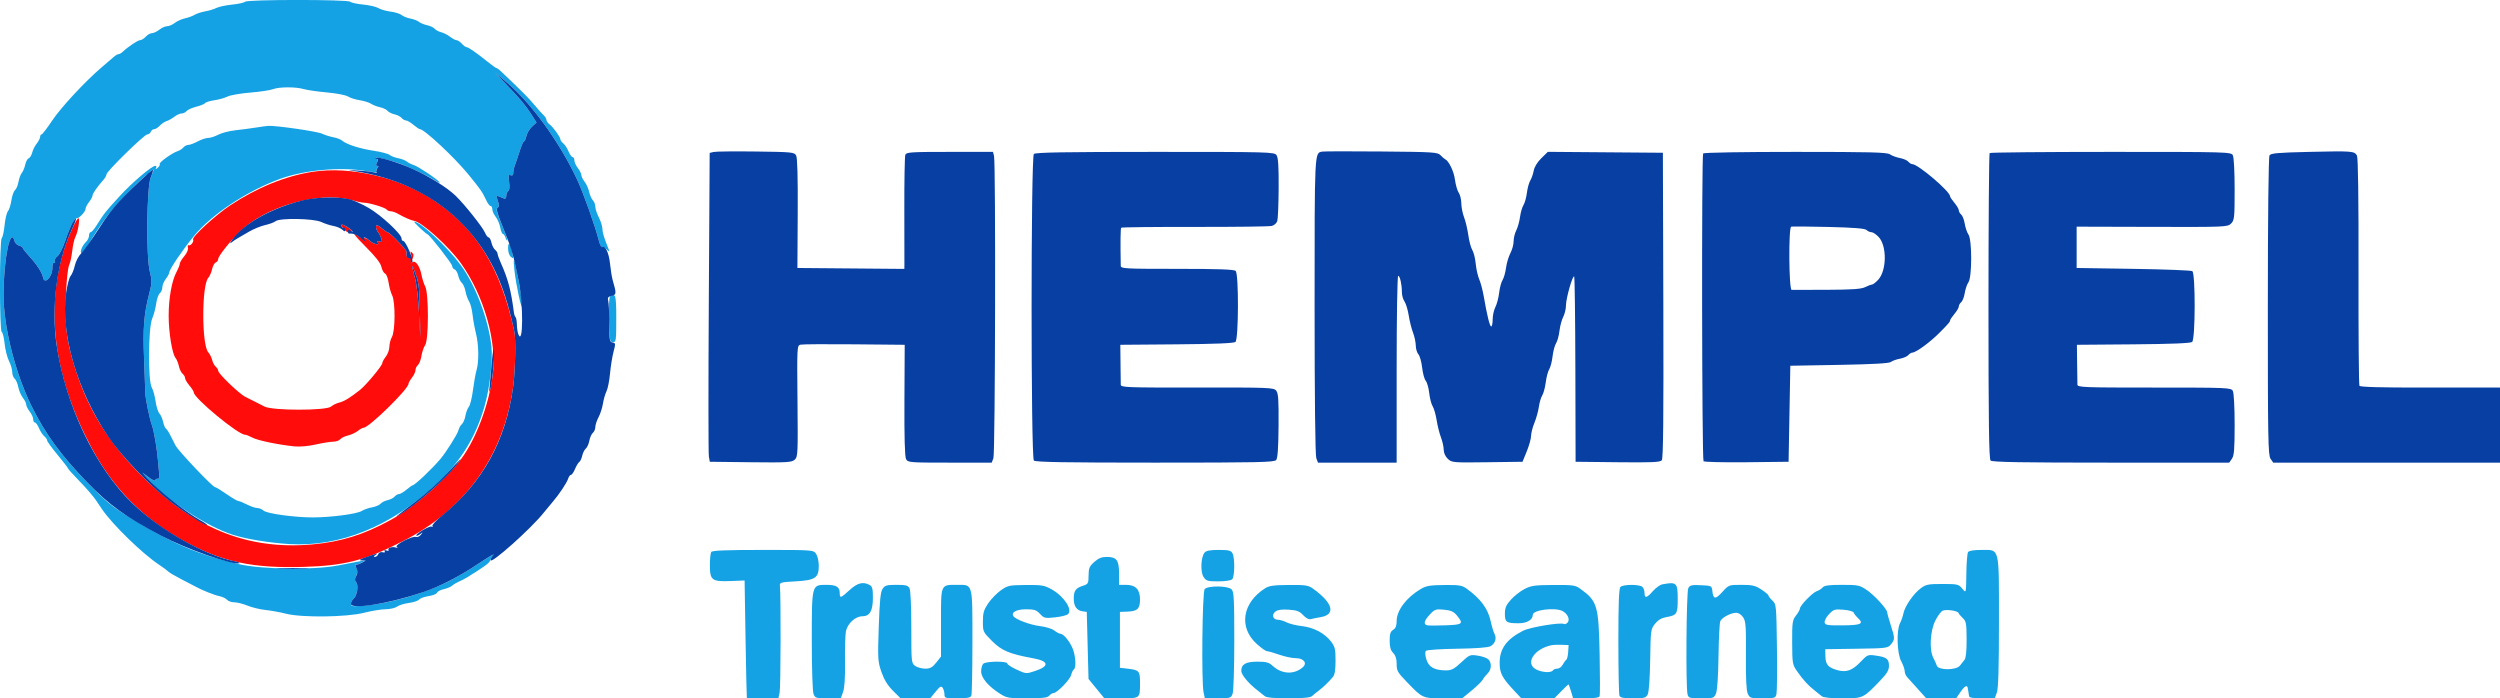 <svg xmlns="http://www.w3.org/2000/svg" width="1432" height="400" viewBox="0 0 1432 400" version="1.1"><path d="M 179 98.419 C 163.496 100.823, 146.964 107.569, 131.758 117.697 C 123.379 123.279, 109.761 135.804, 110.598 137.159 C 111.310 138.310, 109.068 141.160, 107.980 140.488 C 107.544 140.218, 107.403 140.824, 107.667 141.834 C 107.946 142.903, 107.070 144.951, 105.574 146.730 C 104.158 148.412, 103 150.337, 103 151.008 C 103 151.679, 102.129 153.864, 101.065 155.864 C 98.372 160.926, 96.593 170.957, 96.607 181 C 96.620 190.445, 98.625 202.693, 100.535 205 C 101.218 205.825, 102.081 207.931, 102.453 209.681 C 102.825 211.430, 103.775 213.398, 104.564 214.053 C 105.354 214.709, 106 215.830, 106 216.546 C 106 217.261, 107.125 219.184, 108.500 220.818 C 109.875 222.452, 111 224.230, 111 224.769 C 111 228.015, 136.381 248.985, 140.334 249.006 C 140.975 249.010, 142.850 249.743, 144.500 250.636 C 147.508 252.265, 159.045 254.682, 168.609 255.687 C 171.668 256.009, 176.563 255.577, 180.807 254.612 C 184.705 253.725, 189.213 253, 190.825 253 C 192.437 253, 194.291 252.354, 194.947 251.564 C 195.602 250.775, 197.570 249.816, 199.319 249.434 C 201.069 249.052, 203.573 247.898, 204.885 246.870 C 206.197 245.841, 207.725 245, 208.282 245 C 211.343 245, 234 222.819, 234 219.823 C 234 219.269, 234.900 217.671, 236 216.273 C 237.100 214.874, 238 212.946, 238 211.988 C 238 211.029, 238.619 209.731, 239.375 209.104 C 240.132 208.476, 241.046 206.114, 241.407 203.854 C 241.769 201.595, 242.725 198.803, 243.532 197.651 C 245.593 194.709, 245.635 168.129, 243.586 164.166 C 242.808 162.662, 241.843 159.646, 241.441 157.465 C 240.483 152.269, 237.766 148.644, 236.071 150.303 C 235.127 151.226, 235.133 150.864, 236.096 148.723 C 237.103 146.486, 237.096 145.708, 236.060 144.723 C 235.028 143.740, 234.898 143.909, 235.402 145.583 C 235.844 147.053, 235.583 147.667, 234.514 147.667 C 233.048 147.667, 232.609 146.758, 232.906 144.336 C 233.044 143.202, 223.165 133, 221.928 133 C 221.586 133, 220.268 132.100, 219 131 C 217.732 129.900, 216.353 129, 215.935 129 C 214.902 129, 215.344 131.495, 216.671 133.149 C 217.268 133.892, 218.065 135.510, 218.443 136.744 C 219.009 138.590, 218.824 138.870, 217.401 138.324 C 216.182 137.856, 215.898 138.025, 216.436 138.897 C 217.578 140.745, 213.906 139.867, 211.535 137.725 C 210.454 136.749, 209.086 136.137, 208.493 136.364 C 207.901 136.592, 206.562 136.153, 205.517 135.389 C 200.962 132.058, 202.688 134.567, 209.942 141.821 C 215.212 147.091, 217.995 150.700, 218.475 152.888 C 218.868 154.674, 219.800 156.370, 220.546 156.656 C 221.293 156.943, 222.209 159.275, 222.582 161.839 C 222.955 164.402, 223.876 167.715, 224.630 169.200 C 226.515 172.917, 226.424 189.634, 224.500 193 C 223.714 194.375, 223.055 196.902, 223.035 198.615 C 223.016 200.328, 222.100 202.874, 221 204.273 C 219.900 205.671, 219 207.327, 219 207.952 C 219 209.409, 209.770 220.521, 206.215 223.344 C 200.599 227.804, 197.114 229.932, 194.350 230.590 C 192.783 230.963, 190.665 231.996, 189.644 232.884 C 186.893 235.278, 155.894 235.261, 151.500 232.863 C 149.850 231.962, 147.375 230.703, 146 230.064 C 144.625 229.425, 142.150 228.196, 140.500 227.333 C 136.847 225.423, 125 214.010, 125 212.401 C 125 211.765, 124.369 210.721, 123.598 210.081 C 122.827 209.442, 121.892 207.699, 121.520 206.209 C 121.148 204.719, 120.141 202.720, 119.281 201.766 C 115.498 197.567, 115.479 163.509, 119.258 159.223 C 120.094 158.275, 121.095 156.007, 121.483 154.182 C 121.871 152.358, 122.821 150.622, 123.594 150.325 C 124.367 150.029, 125 149.130, 125 148.329 C 125 146.763, 131.259 138.811, 137.062 133.002 C 151.689 118.363, 182.864 109.376, 201.032 114.560 C 204.039 115.418, 207.398 116.113, 208.496 116.104 C 211.369 116.080, 220.858 118.962, 221.541 120.066 C 221.858 120.580, 222.879 121.007, 223.809 121.015 C 224.739 121.023, 226.625 121.679, 228 122.472 C 231.601 124.549, 235.213 126.120, 237.407 126.562 C 241.971 127.481, 257.253 141.360, 263.838 150.567 C 277.284 169.365, 284.755 195.610, 282.208 215.098 C 280.004 231.954, 272.644 251.457, 264.203 262.808 C 255.158 274.970, 237.440 290.315, 223.724 297.865 C 208.452 306.272, 195.387 310.352, 179 311.832 C 140.930 315.270, 109.554 302.152, 78.459 269.796 C 61.587 252.241, 50.536 234.154, 43.574 212.700 C 39.233 199.326, 37.634 190.496, 37.560 179.500 C 37.480 167.482, 38.554 153.719, 39.754 151.388 C 40.289 150.350, 41.022 146.865, 41.384 143.645 C 41.746 140.425, 42.566 136.825, 43.205 135.645 C 44.668 132.947, 45.944 125, 44.914 125 C 43.971 125, 39.814 133.724, 37.529 140.500 C 25.592 175.893, 30.617 215.523, 52.174 256 C 65.022 280.125, 82.061 297.239, 106.384 310.449 C 127.452 321.892, 145.003 325.605, 173.864 324.727 C 197.338 324.012, 208.876 321.058, 230.139 310.317 C 266.517 291.940, 288.586 261.171, 293.970 221.324 C 295.139 212.673, 295.531 194.203, 294.634 190 C 286.815 153.355, 272.642 130.456, 247.720 114.202 C 228.142 101.434, 200.505 95.086, 179 98.419 M 195.947 129.901 C 197.272 132.378, 200.658 134.363, 201.428 133.116 C 202.031 132.140, 200.743 130.911, 197.174 129.057 C 195.005 127.930, 194.923 127.987, 195.947 129.901 M 236.112 152.500 C 236.063 153.050, 236.751 155.975, 237.640 159 C 238.550 162.097, 239.581 170.836, 239.999 179 L 240.742 193.500 240.543 178.500 C 240.380 166.289, 239.958 162.384, 238.271 157.500 C 237.132 154.200, 236.160 151.950, 236.112 152.500" stroke="none" fill="#ff0c0b" fill-rule="evenodd"/><path d="M 140.406 0.994 C 139.860 1.540, 136.507 2.278, 132.956 2.634 C 129.405 2.989, 125.359 3.853, 123.965 4.554 C 122.571 5.255, 119.646 6.143, 117.465 6.527 C 115.284 6.910, 112.593 7.790, 111.485 8.481 C 110.377 9.172, 107.902 10.080, 105.985 10.499 C 104.068 10.918, 101.427 12.102, 100.115 13.130 C 98.803 14.159, 96.849 15, 95.773 15 C 94.696 15, 92.671 15.900, 91.273 17 C 89.874 18.100, 87.961 19, 87.020 19 C 86.080 19, 84.495 19.900, 83.500 21 C 82.505 22.100, 81.055 23, 80.278 23 C 78.978 23, 73.310 26.788, 70.179 29.750 C 69.452 30.438, 68.439 31, 67.929 31 C 67.418 31, 66.213 31.689, 65.250 32.531 C 64.288 33.373, 61.265 35.961, 58.534 38.281 C 48.905 46.462, 34.845 61.590, 29.752 69.250 C 26.918 73.513, 24.239 77, 23.800 77 C 23.360 77, 23 77.614, 23 78.365 C 23 79.116, 22.128 80.839, 21.062 82.194 C 19.996 83.549, 18.813 85.896, 18.433 87.410 C 18.053 88.923, 17.153 90.388, 16.432 90.664 C 15.712 90.941, 14.820 92.592, 14.450 94.334 C 14.080 96.075, 13.209 98.175, 12.515 99 C 11.821 99.825, 10.959 102.142, 10.600 104.150 C 10.241 106.157, 9.333 108.309, 8.582 108.932 C 7.832 109.555, 6.904 112.187, 6.520 114.782 C 6.136 117.377, 5.247 120.175, 4.545 121 C 3.842 121.825, 2.980 125.405, 2.628 128.956 C 2.276 132.507, 1.540 135.860, 0.994 136.406 C -0.350 137.750, -0.354 189.714, 0.990 190.167 C 1.535 190.350, 2.278 193.351, 2.642 196.836 C 3.005 200.320, 4.135 204.803, 5.151 206.797 C 6.168 208.791, 7 211.623, 7 213.089 C 7 214.555, 7.628 216.276, 8.395 216.913 C 9.163 217.550, 10.100 219.719, 10.478 221.732 C 10.855 223.746, 12.027 226.491, 13.082 227.832 C 14.137 229.173, 15 230.926, 15 231.727 C 15 232.529, 15.900 234.329, 17 235.727 C 18.100 237.126, 19 239.109, 19 240.135 C 19 241.161, 19.444 242, 19.987 242 C 20.529 242, 21.584 243.462, 22.332 245.250 C 23.079 247.037, 24.435 249.118, 25.345 249.872 C 26.255 250.627, 27 251.713, 27 252.285 C 27 252.857, 29.700 256.589, 33 260.579 C 36.300 264.568, 39 268.077, 39 268.375 C 39 268.674, 41.981 271.974, 45.624 275.709 C 49.267 279.444, 53.429 284.255, 54.874 286.400 C 56.318 288.544, 57.950 290.959, 58.500 291.766 C 64.472 300.523, 81.460 317.046, 91.073 323.448 C 93.508 325.069, 95.950 326.874, 96.500 327.460 C 97.050 328.045, 100.425 330.016, 104 331.841 C 107.575 333.665, 111.175 335.540, 112 336.008 C 115.451 337.965, 122.720 340.871, 125.681 341.477 C 127.430 341.835, 129.398 342.775, 130.053 343.564 C 130.709 344.354, 132.569 345, 134.187 345 C 135.805 345, 139.238 345.863, 141.815 346.917 C 144.392 347.972, 149.075 349.099, 152.222 349.423 C 155.369 349.746, 160.526 350.683, 163.682 351.505 C 172.667 353.846, 198.513 353.554, 208.500 351 C 212.801 349.900, 218.385 348.986, 220.910 348.968 C 223.434 348.951, 226.367 348.281, 227.426 347.479 C 228.485 346.678, 231.515 345.735, 234.159 345.385 C 236.802 345.034, 239.460 344.151, 240.064 343.422 C 240.669 342.694, 243.121 341.804, 245.514 341.446 C 247.907 341.087, 250.090 340.207, 250.365 339.491 C 250.640 338.775, 252.358 337.871, 254.182 337.483 C 256.007 337.095, 258.176 336.184, 259.002 335.458 C 259.828 334.733, 261.628 333.659, 263.002 333.072 C 264.376 332.485, 266.400 331.447, 267.500 330.764 C 277.393 324.628, 280.220 322.572, 280.722 321.150 C 281.042 320.243, 281.972 318.722, 282.788 317.771 C 283.604 316.820, 279.868 318.987, 274.485 322.586 C 269.102 326.185, 261.263 330.857, 257.064 332.968 C 243.510 339.783, 223.477 345.611, 209.354 346.850 C 201.927 347.501, 201 347.397, 201 345.914 C 201 344.996, 201.663 343.695, 202.474 343.022 C 204.487 341.351, 205.516 335.327, 204.084 333.601 C 203.231 332.573, 203.228 331.594, 204.073 329.738 C 204.928 327.863, 204.911 326.702, 204.003 325.006 C 203.342 323.770, 203.189 322.998, 203.663 323.292 C 204.137 323.585, 205.644 323.167, 207.013 322.364 L 209.500 320.904 206.500 321.434 C 204.850 321.726, 199 322.842, 193.500 323.915 C 179.805 326.586, 149.863 326.172, 136.787 323.130 C 113.391 317.688, 98.396 311.248, 73.691 296.033 C 64.177 290.173, 60.283 286.934, 49.907 276.248 C 34.864 260.756, 25.865 248.414, 18.008 232.500 C 8.637 213.521, 1.966 186.855, 2.027 168.620 C 2.095 148.323, 6.010 129.284, 8.309 138.074 C 8.607 139.215, 9.785 140.393, 10.926 140.691 C 12.067 140.989, 13 141.574, 13 141.990 C 13 142.407, 14.828 144.717, 17.061 147.124 C 21.085 151.459, 24.178 156.253, 24.620 158.842 C 25.387 163.321, 30 158.726, 30 153.483 C 30 151.365, 30.407 150.134, 30.989 150.493 C 31.540 150.834, 31.731 150.464, 31.421 149.656 C 31.113 148.852, 31.759 147.582, 32.874 146.801 C 34.008 146.007, 36.028 141.979, 37.516 137.548 C 40.235 129.448, 42.574 125, 44.115 125 C 45.497 125, 49 121.153, 49 119.635 C 49 118.884, 49.900 117.126, 51 115.727 C 52.100 114.329, 53 112.645, 53 111.987 C 53 110.885, 55.667 107.074, 59.463 102.750 C 60.309 101.787, 61 100.485, 61 99.857 C 61 98.199, 82.665 77, 84.359 77 C 85.144 77, 86.045 76.325, 86.362 75.500 C 86.678 74.675, 87.557 74, 88.314 74 C 89.071 74, 90.494 73.111, 91.477 72.026 C 92.460 70.940, 94.217 69.753, 95.382 69.388 C 96.547 69.023, 98.573 67.887, 99.885 66.862 C 101.197 65.838, 103.054 65, 104.012 65 C 104.971 65, 106.274 64.375, 106.908 63.611 C 107.542 62.847, 110.045 61.722, 112.471 61.112 C 114.897 60.501, 117.143 59.577, 117.464 59.058 C 117.784 58.540, 120.174 57.806, 122.773 57.428 C 125.373 57.050, 128.770 56.095, 130.322 55.307 C 131.875 54.519, 137.725 53.496, 143.322 53.035 C 148.920 52.573, 154.767 51.702, 156.315 51.098 C 159.867 49.713, 169.426 49.678, 174.007 51.034 C 175.928 51.603, 181.908 52.464, 187.295 52.949 C 192.683 53.433, 198.083 54.472, 199.295 55.258 C 200.508 56.044, 203.525 57.005, 206 57.394 C 208.475 57.783, 211.407 58.694, 212.515 59.419 C 213.623 60.144, 215.954 61.051, 217.696 61.433 C 219.437 61.816, 221.374 62.746, 222 63.500 C 222.626 64.254, 224.426 65.154, 226 65.500 C 227.574 65.846, 229.398 66.775, 230.053 67.564 C 230.709 68.354, 231.830 69, 232.546 69 C 233.261 69, 235.184 70.125, 236.818 71.500 C 238.452 72.875, 240.127 74, 240.541 74 C 243.039 74, 260.277 90.114, 268.363 100.009 C 275.237 108.420, 276.397 110.101, 278.534 114.750 C 279.355 116.538, 280.471 118, 281.013 118 C 281.556 118, 282 118.839, 282 119.865 C 282 120.891, 282.863 122.827, 283.918 124.168 C 284.973 125.509, 286.148 128.270, 286.529 130.303 C 286.910 132.336, 287.592 134, 288.044 134 C 288.496 134, 289.162 134.934, 289.524 136.075 C 289.886 137.217, 290.375 137.958, 290.611 137.722 C 290.847 137.487, 289.391 133.357, 287.377 128.544 C 284.561 121.819, 284.010 119.612, 284.992 119.005 C 285.986 118.391, 286.021 117.500, 285.152 115.007 C 284.281 112.507, 284.306 111.910, 285.267 112.304 C 289.952 114.221, 290 114.219, 290 112.166 C 290 111.040, 290.503 109.807, 291.118 109.427 C 291.829 108.987, 292.013 107.111, 291.623 104.263 C 291.113 100.549, 291.263 99.887, 292.505 100.363 C 293.512 100.750, 294 100.310, 294 99.016 C 294 97.959, 294.402 96.060, 294.894 94.797 C 295.385 93.534, 296.604 89.913, 297.601 86.750 C 298.598 83.588, 299.735 81, 300.128 81 C 300.520 81, 301.142 79.631, 301.509 77.958 C 301.877 76.285, 303.332 73.846, 304.743 72.537 L 307.310 70.158 304.076 65.118 C 300.771 59.968, 297.949 56.645, 288.734 47.052 L 283.500 41.604 288.654 45.815 C 303.429 57.886, 319.869 80.188, 330.379 102.417 C 334.037 110.153, 340.826 129.173, 343.028 137.851 C 343.635 140.244, 344.403 141.930, 344.735 141.599 C 345.066 141.267, 346.238 141.784, 347.338 142.748 C 349.263 144.433, 349.308 144.424, 348.535 142.500 C 345.931 136.029, 345.083 133.226, 345.044 130.961 C 345.020 129.565, 344.100 126.658, 343 124.500 C 341.900 122.342, 341 119.579, 341 118.360 C 341 117.141, 340.380 115.523, 339.622 114.765 C 338.864 114.007, 337.905 111.837, 337.492 109.943 C 337.078 108.050, 335.898 105.427, 334.870 104.115 C 333.841 102.803, 333 101.074, 333 100.273 C 333 99.471, 332.100 97.671, 331 96.273 C 329.900 94.874, 329 92.891, 329 91.865 C 329 90.839, 328.556 90, 328.013 90 C 327.471 90, 326.416 88.538, 325.668 86.750 C 324.921 84.963, 323.565 82.882, 322.655 82.128 C 321.745 81.373, 321 80.342, 321 79.837 C 321 78.526, 316.821 72.749, 314.750 71.198 C 313.788 70.477, 313 69.337, 313 68.666 C 313 67.994, 312.212 66.725, 311.250 65.845 C 310.288 64.965, 307.925 62.318, 306 59.962 C 303.032 56.331, 298.878 52.165, 286.845 40.750 C 285.830 39.788, 284.725 39, 284.389 39 C 284.053 39, 281.690 37.313, 279.139 35.250 C 272.862 30.176, 268.264 27, 267.195 27 C 266.708 27, 265.495 26.100, 264.500 25 C 263.505 23.900, 262.145 23, 261.480 23 C 260.814 23, 259.161 22.128, 257.806 21.062 C 256.451 19.996, 254.159 18.827, 252.712 18.464 C 251.266 18.101, 249.582 17.202, 248.972 16.466 C 248.361 15.730, 246.430 14.825, 244.681 14.453 C 242.931 14.081, 240.825 13.214, 240 12.526 C 239.175 11.838, 236.955 10.982, 235.066 10.625 C 233.177 10.268, 230.927 9.367, 230.066 8.623 C 229.205 7.878, 226.359 6.992, 223.742 6.653 C 221.126 6.314, 217.976 5.407, 216.742 4.637 C 215.509 3.868, 211.595 2.957, 208.044 2.613 C 204.493 2.269, 201.140 1.540, 200.594 0.994 C 199.249 -0.351, 141.751 -0.351, 140.406 0.994 M 146.500 73.076 C 143.750 73.521, 138.575 74.204, 135 74.595 C 131.425 74.985, 126.932 76.136, 125.015 77.152 C 123.098 78.168, 120.509 79, 119.261 79 C 118.014 79, 115.314 79.900, 113.261 81 C 111.209 82.100, 108.791 83, 107.887 83 C 106.984 83, 105.699 83.658, 105.032 84.461 C 104.365 85.265, 102.918 86.209, 101.816 86.558 C 98.611 87.576, 90.930 93.078, 91.478 93.965 C 91.753 94.410, 91.222 95.387, 90.297 96.137 C 89.141 97.074, 88.851 97.110, 89.367 96.250 C 89.797 95.535, 89.618 95, 88.951 95 C 86.945 95, 75.802 104.453, 68.744 112.141 C 60.216 121.432, 60.086 121.597, 54.878 129.750 C 53.737 131.537, 52.397 133, 51.901 133 C 51.406 133, 51 133.882, 51 134.961 C 51 136.040, 50.156 137.727, 49.124 138.711 C 46.940 140.794, 45.410 145, 46.838 145 C 47.372 145, 49.052 142.863, 50.569 140.250 C 57.555 128.225, 64.017 119.716, 73.354 110.250 C 78.915 104.612, 83.865 100, 84.355 100 C 84.844 100, 84.627 100.787, 83.872 101.750 C 82.630 103.334, 82.665 103.370, 84.239 102.137 C 85.195 101.387, 85.763 100.425, 85.500 100 C 85.237 99.575, 85.692 98.671, 86.511 97.991 C 88.400 96.423, 88.379 96.872, 86.339 101.628 C 84.018 107.036, 83.615 146.758, 85.791 155.500 C 87.107 160.782, 87.081 161.993, 85.530 167.926 C 82.434 179.776, 81.781 187.897, 82.510 205.500 C 82.897 214.850, 83.218 223.625, 83.224 225 C 83.236 228.107, 85.643 239.931, 86.978 243.442 C 88.184 246.614, 90.012 257.513, 90.593 265 C 90.828 268.025, 91.128 271.400, 91.260 272.500 C 91.399 273.658, 90.974 274.395, 90.250 274.250 C 89.563 274.112, 89 274.503, 89 275.119 C 89 275.734, 87.313 274.981, 85.250 273.446 L 81.500 270.654 84 273.487 C 95.508 286.530, 117.733 301.292, 133.500 306.366 C 140.795 308.714, 154.069 310.897, 165.500 311.628 C 194.607 313.491, 224.288 301.406, 250.135 277.168 C 263.965 264.199, 272.447 250.476, 277.489 232.910 C 280.533 222.309, 282.366 206.625, 281.505 198.560 C 279.859 183.148, 272.387 163.290, 263.933 151.866 C 256.053 141.217, 240.822 126.997, 237.300 127.001 C 236.574 127.001, 243.453 133.537, 244.891 134.214 C 246.440 134.942, 259 151.094, 259 152.358 C 259 153.143, 259.633 154.029, 260.406 154.325 C 261.179 154.622, 262.108 156.214, 262.470 157.863 C 262.832 159.512, 263.763 161.388, 264.538 162.031 C 265.313 162.675, 266.252 164.843, 266.624 166.850 C 266.997 168.858, 267.923 171.456, 268.683 172.624 C 269.443 173.791, 270.331 177.166, 270.657 180.124 C 270.982 183.081, 271.868 187.957, 272.625 190.960 C 274.253 197.425, 274.412 207.120, 272.968 212.007 C 272.401 213.928, 271.474 219.095, 270.907 223.489 C 270.341 227.883, 269.287 232.158, 268.566 232.989 C 267.844 233.820, 266.959 236.142, 266.600 238.150 C 266.241 240.157, 265.328 242.313, 264.572 242.941 C 263.815 243.568, 262.919 245.186, 262.580 246.535 C 262.029 248.733, 255.546 259.002, 252.208 262.966 C 247.448 268.617, 237.519 278, 236.298 278 C 236.018 278, 234.452 279.125, 232.818 280.500 C 231.184 281.875, 229.261 283, 228.546 283 C 227.830 283, 226.709 283.646, 226.053 284.436 C 225.398 285.225, 223.574 286.154, 222 286.500 C 220.426 286.846, 218.612 287.763, 217.969 288.538 C 217.325 289.313, 215.157 290.234, 213.150 290.586 C 211.142 290.937, 208.444 291.888, 207.152 292.699 C 204.477 294.380, 189.884 296.319, 179.500 296.373 C 169.101 296.427, 152.900 294.220, 150.987 292.488 C 150.083 291.670, 148.461 291, 147.383 291 C 146.305 291, 143.658 290.100, 141.500 289 C 139.342 287.900, 137.110 286.999, 136.539 286.999 C 135.967 286.998, 132.908 285.198, 129.739 282.999 C 126.571 280.799, 123.591 279, 123.116 279 C 121.815 279, 102.420 258.588, 100.631 255.335 C 99.774 253.776, 98.388 251.068, 97.551 249.318 C 96.715 247.568, 95.608 245.876, 95.092 245.557 C 94.576 245.238, 93.844 243.520, 93.466 241.739 C 93.087 239.957, 92.119 237.753, 91.315 236.839 C 90.510 235.926, 89.519 232.776, 89.113 229.839 C 88.707 226.903, 87.727 223.375, 86.937 222 C 84.710 218.126, 84.901 187.850, 87.186 182.470 C 88.114 180.286, 89.148 176.399, 89.485 173.832 C 89.822 171.264, 90.751 168.622, 91.549 167.959 C 92.347 167.297, 93 165.746, 93 164.512 C 93 163.279, 93.900 161.126, 95 159.727 C 96.100 158.329, 97 156.631, 97 155.955 C 97 154.283, 104.714 142.935, 111.241 135.004 C 121.286 122.800, 141.220 109.567, 160.090 102.579 C 174.028 97.416, 194.813 95.466, 209.438 97.948 C 212.705 98.503, 215.592 98.741, 215.855 98.478 C 216.118 98.215, 215.978 98, 215.544 98 C 215.110 98, 215.315 97.325, 216 96.500 C 216.901 95.414, 216.925 95, 216.087 95 C 215.256 95, 215.219 94.459, 215.957 93.081 C 216.703 91.687, 216.644 91.006, 215.742 90.592 C 213.159 89.410, 221.741 91.290, 227.235 93.110 C 233.520 95.193, 244.804 100.496, 249.461 103.555 C 251.090 104.625, 252.124 105.015, 251.758 104.421 C 250.742 102.772, 239.558 95.308, 236.874 94.489 C 235.568 94.090, 233.825 93.203, 233 92.519 C 232.175 91.835, 229.968 90.985, 228.095 90.631 C 226.223 90.278, 224.021 89.428, 223.202 88.744 C 222.383 88.060, 218.290 86.988, 214.107 86.361 C 206.132 85.168, 198.538 82.734, 196 80.560 C 195.175 79.853, 192.925 78.986, 191 78.634 C 189.075 78.281, 186.150 77.358, 184.500 76.583 C 181.637 75.237, 157.693 71.783, 153.500 72.111 C 152.400 72.197, 149.250 72.631, 146.500 73.076 M 291.030 142.128 C 291.012 144.292, 291.658 146.301, 292.630 147.108 C 294.102 148.329, 294.188 148.123, 293.515 144.980 C 292.316 139.377, 291.066 137.941, 291.030 142.128 M 294.619 154.551 C 295.683 163.807, 298.689 177.725, 299.144 175.500 C 299.553 173.498, 295.364 150.031, 294.431 149.098 C 294.159 148.825, 294.243 151.279, 294.619 154.551 M 349.500 169.765 C 348.893 170.211, 348.630 175.509, 348.832 183.250 C 349.138 195.037, 349.308 196, 351.082 196 C 352.878 196, 353 195.142, 353 182.500 C 353 169.021, 352.582 167.501, 349.500 169.765 M 407.372 316.208 C 406.961 316.872, 406.625 320.304, 406.625 323.834 C 406.625 332.382, 407.777 333.253, 418.500 332.822 L 426.500 332.500 427.047 366 C 427.348 384.425, 427.686 399.613, 427.797 399.750 C 427.909 399.887, 432.014 400, 436.921 400 L 445.841 400 446.572 396.750 C 447.209 393.920, 447.344 340.887, 446.729 335.500 C 446.518 333.660, 447.233 333.460, 455.650 333 C 466.956 332.382, 469 331.015, 469 324.068 C 469 321.502, 468.307 318.456, 467.443 317.223 C 465.896 315.013, 465.717 315, 437.002 315 C 415.511 315, 407.927 315.309, 407.372 316.208 M 689.972 316.533 C 687.852 319.089, 687.501 327.590, 689.397 330.484 C 690.890 332.762, 691.686 333, 697.823 333 C 701.761 333, 705.103 332.497, 705.800 331.800 C 707.271 330.329, 707.390 319.597, 705.965 316.934 C 705.096 315.311, 703.829 315, 698.087 315 C 693.159 315, 690.889 315.429, 689.972 316.533 M 1127.309 316.250 C 1126.864 316.938, 1126.431 322, 1126.347 327.500 C 1126.150 340.374, 1126.272 339.907, 1123.854 337 C 1121.914 334.667, 1121.163 334.500, 1112.637 334.500 C 1104.449 334.500, 1103.153 334.760, 1100.157 337 C 1096.017 340.096, 1091.105 347.225, 1090.284 351.330 C 1089.945 353.025, 1089.070 355.557, 1088.340 356.956 C 1086.200 361.057, 1086.600 374.260, 1089 378.739 C 1090.100 380.791, 1091 383.339, 1091 384.401 C 1091 385.463, 1091.659 387.045, 1092.464 387.916 C 1093.269 388.787, 1096.049 391.863, 1098.641 394.750 L 1103.355 400 1111.928 399.993 L 1120.500 399.986 1122.879 396.493 C 1125.334 392.887, 1126.887 392.073, 1127.152 394.250 C 1127.236 394.938, 1127.409 395.950, 1127.537 396.500 C 1127.665 397.050, 1127.821 398.063, 1127.885 398.750 C 1127.965 399.625, 1130.188 400, 1135.299 400 L 1142.598 400 1143.799 396.679 C 1144.652 394.320, 1145 382.650, 1145 356.402 C 1145 312.620, 1145.575 315, 1135.002 315 C 1130.593 315, 1127.827 315.449, 1127.309 316.250 M 626.804 321.884 C 624.020 324.371, 623.570 325.438, 623.538 329.631 C 623.502 334.247, 623.331 334.548, 620.165 335.575 C 616.097 336.893, 615.026 338.448, 615.047 343 C 615.067 347.261, 616.763 349.691, 620.039 350.153 L 622.500 350.500 623 369.700 L 623.500 388.900 628 394.401 L 632.500 399.903 642.143 399.951 C 653.203 400.007, 653 400.175, 653 390.977 C 653 384.345, 652.509 383.787, 646 383.026 L 641.500 382.500 641.500 366.500 L 641.500 350.500 645.793 350.337 C 651.522 350.120, 653 348.693, 653 343.378 C 653 337.642, 650.477 335, 645 335 L 641 335 641 328.571 C 641 320.885, 639.611 319, 633.944 319 C 631.045 319, 629.196 319.747, 626.804 321.884 M 486.616 338 C 481.584 342.638, 481 342.815, 481 339.700 C 481 336.176, 479.088 335, 473.357 335 C 464.902 335, 465 334.622, 465 367.157 C 465 382.743, 465.427 395.992, 465.975 397.435 C 466.900 399.866, 467.333 400, 474.274 400 L 481.598 400 482.901 396.398 C 483.773 393.986, 484.142 388.284, 484.018 379.148 C 483.916 371.641, 484.145 363.811, 484.526 361.746 C 485.367 357.194, 489.919 353, 494.020 353 C 498.219 353, 500 349.817, 500 342.313 C 500 337.165, 499.661 335.889, 498.066 335.035 C 494.341 333.042, 491.078 333.887, 486.616 338 M 952.146 334.719 C 950.852 334.965, 948.443 336.704, 946.793 338.583 C 943.282 342.582, 942 342.880, 942 339.700 C 942 338.435, 941.460 336.860, 940.800 336.200 C 939.243 334.643, 929.757 334.643, 928.200 336.200 C 927.321 337.079, 927 345.337, 927 367.118 C 927 383.463, 927.273 397.548, 927.607 398.418 C 928.083 399.659, 929.773 400, 935.438 400 C 941.923 400, 942.779 399.770, 943.808 397.750 C 944.506 396.382, 945.062 388.625, 945.227 377.957 C 945.492 360.938, 945.575 360.320, 948 357.295 C 949.729 355.139, 951.734 353.961, 954.500 353.476 C 960.545 352.415, 961 351.681, 961 342.985 C 961 333.773, 960.346 333.162, 952.146 334.719 M 505.524 337.324 C 504.358 339.102, 503.848 344.217, 503.349 359.111 C 502.734 377.480, 502.821 378.931, 504.888 384.906 C 506.418 389.326, 508.402 392.560, 511.461 395.619 L 515.842 400 524.324 400 L 532.806 400 535.882 396.250 C 538.435 393.138, 539.130 392.755, 539.964 394 C 540.517 394.825, 540.976 396.512, 540.985 397.750 C 540.999 399.879, 541.397 400, 548.393 400 C 554.212 400, 555.915 399.663, 556.393 398.418 C 556.727 397.548, 557 383.630, 557 367.490 C 557 333.688, 557.349 335, 548.363 335 C 538.647 335, 539 334.186, 539 356.589 L 539 376.107 536.250 379.553 C 534.050 382.311, 532.795 383, 529.973 383 C 528.032 383, 525.445 382.299, 524.223 381.443 C 522.049 379.921, 522 379.437, 522 359.378 C 522 347.153, 521.582 338.087, 520.965 336.934 C 520.106 335.329, 518.833 335, 513.488 335 C 507.850 335, 506.856 335.290, 505.524 337.324 M 573.298 338.120 C 570.987 339.741, 567.724 343.100, 566.048 345.584 C 563.501 349.357, 563 351.075, 563 356.028 C 563 361.854, 563.091 362.048, 568.288 367.228 C 573.818 372.741, 578.251 374.588, 591.971 377.097 C 600.773 378.706, 601.212 381.545, 593.080 384.276 C 587.801 386.048, 587.783 386.047, 582.396 383.581 C 579.428 382.222, 577 380.636, 577 380.055 C 577 378.570, 564.701 378.699, 563.200 380.200 C 562.540 380.860, 562 382.846, 562 384.614 C 562 388.273, 566.190 393.201, 572.903 397.439 C 576.643 399.800, 577.850 400, 588.358 400 C 597.269 400, 600.027 399.673, 601 398.500 C 601.685 397.675, 602.772 397, 603.417 397 C 605.426 397, 612.865 389.384, 613.560 386.616 C 613.924 385.167, 614.622 383.734, 615.111 383.432 C 616.547 382.544, 616.132 375.560, 614.396 371.405 C 612.649 367.224, 609.156 363.045, 607.385 363.017 C 606.772 363.008, 605.197 362.168, 603.885 361.151 C 602.573 360.133, 598.978 359.012, 595.896 358.659 C 590.249 358.012, 581.618 354.808, 580.455 352.928 C 579.083 350.708, 582.259 349, 587.758 349 C 592.429 349, 593.644 349.402, 595.712 351.634 C 597.992 354.095, 598.555 354.227, 604.224 353.634 C 607.563 353.285, 610.914 352.486, 611.670 351.859 C 614.624 349.407, 609.542 341.592, 602.399 337.599 C 598.204 335.255, 596.756 335.008, 587.624 335.086 C 578.100 335.168, 577.251 335.348, 573.298 338.120 M 724.615 336.991 C 711.571 345.332, 709.436 359.313, 719.764 368.750 C 722.323 371.087, 725.009 373, 725.733 373 C 726.457 373, 729.611 373.900, 732.740 375 C 735.870 376.100, 740.118 377, 742.180 377 C 746.794 377, 748.986 379.841, 746.218 382.233 C 741.221 386.550, 734.167 386.195, 728.945 381.364 C 726.838 379.414, 725.318 379, 720.267 379 C 713.592 379, 710.996 380.491, 711.005 384.321 C 711.010 386.514, 715.435 391.788, 720.384 395.500 C 721.850 396.600, 723.682 398.063, 724.454 398.750 C 725.413 399.604, 729.701 400, 738 400 C 746.329 400, 750.566 399.607, 751.491 398.750 C 752.233 398.063, 754.029 396.600, 755.483 395.500 C 758.138 393.492, 760.709 391.006, 763.500 387.750 C 764.547 386.529, 765 383.715, 765 378.433 C 765 371.838, 764.668 370.432, 762.416 367.479 C 758.775 362.705, 752.514 359.395, 745.664 358.621 C 742.454 358.259, 738.539 357.296, 736.964 356.481 C 735.388 355.667, 733.163 355, 732.018 355 C 729.109 355, 728.217 352.054, 730.588 350.277 C 731.901 349.292, 734.290 348.965, 738.210 349.232 C 742.875 349.551, 744.387 350.126, 746.471 352.375 C 748.012 354.037, 749.711 354.939, 750.761 354.651 C 751.718 354.389, 754.299 353.869, 756.498 353.496 C 765.283 352.003, 763.544 345.426, 752.202 337.250 C 749.407 335.235, 747.955 335.008, 738.290 335.073 C 729.599 335.132, 726.939 335.505, 724.615 336.991 M 813.761 337.410 C 805.531 342.299, 800 349.666, 800 355.740 C 800 358.436, 799.427 359.877, 798 360.768 C 796.434 361.746, 796 363.100, 796 367.008 C 796 370.667, 796.534 372.534, 798 374 C 799.340 375.340, 800 377.333, 800 380.042 C 800 384.302, 800.389 384.998, 806.032 390.842 C 814.896 400.022, 814.845 400, 826.748 400 L 837.514 400 842.940 395.550 C 845.924 393.102, 848.800 390.289, 849.331 389.300 C 849.862 388.310, 851.129 386.695, 852.148 385.711 C 854.364 383.571, 854.558 379.700, 852.550 377.692 C 851.752 376.895, 849.020 375.930, 846.480 375.549 C 842.003 374.878, 841.710 374.998, 836.973 379.428 C 832.981 383.163, 831.404 384, 828.364 384 C 821.705 384, 818.360 382.145, 817.033 377.716 C 816.271 375.173, 816.191 373.409, 816.810 372.790 C 817.341 372.259, 825.363 371.722, 834.637 371.595 C 845.272 371.449, 852.306 370.928, 853.682 370.183 C 856.413 368.705, 857.433 365.677, 856.061 363.115 C 855.484 362.036, 854.511 358.818, 853.899 355.963 C 852.344 348.716, 848.165 343.009, 840.195 337.250 C 837.444 335.262, 835.941 335.011, 827.290 335.094 C 819.070 335.173, 816.900 335.545, 813.761 337.410 M 873.148 337.438 C 870.755 338.695, 867.267 341.443, 865.398 343.544 C 862.677 346.603, 862 348.202, 862 351.575 C 862 356.427, 862.837 357, 869.927 357 C 874.669 357, 878 354.998, 878 352.147 C 878 349.359, 890.818 347.762, 895.043 350.023 C 897.945 351.576, 899.393 354.822, 897.956 356.553 C 897.306 357.337, 896.359 357.722, 895.852 357.409 C 894.108 356.331, 876.494 359.229, 872.500 361.250 C 863.055 366.031, 859 371.538, 859 379.585 C 859 385.612, 860.342 388.184, 867.433 395.750 L 871.416 400 880.864 400 L 890.312 400 894.233 396 C 896.390 393.800, 898.273 392, 898.419 392 C 898.564 392, 899.223 393.800, 899.882 396 L 901.080 400 908.457 400 C 913.452 400, 915.978 399.597, 916.282 398.750 C 916.528 398.063, 916.525 387.375, 916.276 375 C 915.705 346.736, 915 344.334, 905.195 337.250 C 902.351 335.195, 901.013 335.007, 889.790 335.076 C 879.011 335.142, 876.965 335.433, 873.148 337.438 M 967.060 336.888 C 965.925 339.008, 965.539 393.680, 966.630 397.750 C 967.185 399.821, 967.810 400, 974.495 400 C 981.535 400, 981.793 399.913, 982.937 397.152 C 983.661 395.404, 984.211 387.200, 984.360 375.902 C 984.495 365.781, 984.962 356.724, 985.400 355.775 C 986.368 353.675, 991.487 351, 994.539 351 C 995.845 351, 997.485 352.091, 998.495 353.633 C 999.993 355.918, 1000.200 358.801, 1000.065 375.487 C 999.959 388.661, 1000.289 395.541, 1001.116 397.354 C 1002.259 399.864, 1002.696 400, 1009.641 400 C 1016.521 400, 1016.998 399.856, 1017.560 397.616 C 1017.889 396.305, 1018.010 384.180, 1017.829 370.672 C 1017.508 346.696, 1017.446 346.062, 1015.250 344.017 C 1014.013 342.865, 1013 341.570, 1013 341.139 C 1013 340.708, 1011.160 339.150, 1008.910 337.678 C 1005.420 335.393, 1003.751 335, 997.527 335 C 990.255 335, 990.222 335.012, 986.523 339.106 C 982.583 343.468, 981.354 343.337, 980.827 338.500 C 980.507 335.562, 980.371 335.494, 974.310 335.204 C 968.989 334.949, 967.971 335.186, 967.060 336.888 M 1044.032 336.461 C 1043.365 337.265, 1041.870 338.224, 1040.709 338.592 C 1038.279 339.364, 1031 346.844, 1031 348.571 C 1031 349.209, 1029.987 351.019, 1028.750 352.593 C 1026.681 355.225, 1026.504 356.463, 1026.553 367.978 C 1026.604 379.981, 1026.720 380.666, 1029.370 384.500 C 1032.713 389.338, 1035.899 392.825, 1039.418 395.500 C 1040.866 396.600, 1042.682 398.063, 1043.454 398.750 C 1044.389 399.583, 1048.388 400, 1055.437 400 C 1067.333 400, 1067.182 400.072, 1077.250 389.553 C 1080.876 385.765, 1082 383.839, 1082 381.417 C 1082 377.441, 1080.735 376.431, 1074.651 375.550 C 1069.881 374.859, 1069.734 374.919, 1065.559 379.277 C 1060.979 384.057, 1057.566 385.271, 1052.580 383.894 C 1047.219 382.414, 1045.705 380.720, 1045.598 376.083 L 1045.500 371.863 1063.403 371.602 C 1080.681 371.351, 1081.369 371.262, 1083.153 369.060 C 1085.459 366.211, 1085.452 365.675, 1083 358 C 1081.900 354.557, 1081 351.311, 1081 350.788 C 1081 348.950, 1073.674 340.922, 1069.310 337.977 C 1065.160 335.176, 1064.320 335, 1055.072 335 C 1047.673 335, 1044.945 335.361, 1044.032 336.461 M 690.027 337.467 C 688.654 339.122, 688.128 390.988, 689.426 396.750 L 690.159 400 697.604 400 C 704.676 400, 705.098 399.871, 706.025 397.435 C 706.574 395.991, 707 382.690, 707 367.006 C 707 343.009, 706.782 338.925, 705.429 337.571 C 703.305 335.448, 691.768 335.370, 690.027 337.467 M 819.018 351.980 C 815.662 355.574, 815.182 357.689, 817.613 358.177 C 818.499 358.355, 823.224 358.356, 828.113 358.179 C 837.865 357.827, 838.431 357.338, 834.567 352.613 C 832.679 350.304, 831.190 349.629, 827.122 349.238 C 822.395 348.784, 821.824 348.977, 819.018 351.980 M 1047.658 351.810 C 1046.094 353.456, 1044.969 355.587, 1045.158 356.546 C 1045.457 358.072, 1046.747 358.280, 1055.478 358.210 C 1066.094 358.124, 1067.781 357.308, 1064.210 353.981 C 1063.107 352.953, 1062.023 351.569, 1061.802 350.905 C 1061.579 350.238, 1058.960 349.501, 1055.950 349.258 C 1050.928 348.853, 1050.277 349.053, 1047.658 351.810 M 1112.790 349.788 C 1111.850 350.180, 1109.939 352.750, 1108.545 355.500 C 1105.578 361.349, 1105 372.325, 1107.422 376.846 C 1108.203 378.306, 1109.089 380.288, 1109.390 381.250 C 1110.268 384.059, 1120.675 384.007, 1122.716 381.183 C 1123.385 380.257, 1124.510 378.835, 1125.216 378.022 C 1126.086 377.020, 1126.491 373.242, 1126.472 366.302 C 1126.447 357.177, 1126.213 355.847, 1124.324 354.087 C 1123.158 353.001, 1122.046 351.675, 1121.852 351.140 C 1121.384 349.848, 1114.951 348.888, 1112.790 349.788 M 888.500 369.620 C 878.568 371.772, 873.427 380.101, 879.950 383.474 C 883.299 385.206, 888.575 385.496, 889.500 384 C 889.840 383.450, 890.976 383, 892.024 383 C 893.072 383, 894.463 381.988, 895.115 380.750 C 895.766 379.512, 896.686 378.246, 897.158 377.936 C 897.630 377.625, 898.125 375.600, 898.258 373.436 L 898.500 369.500 894.500 369.343 C 892.300 369.257, 889.600 369.381, 888.500 369.620" stroke="none" fill="#15a2e4" fill-rule="evenodd"/><path d="M 288.734 47.052 C 297.949 56.645, 300.771 59.968, 304.076 65.118 L 307.310 70.158 304.743 72.537 C 303.332 73.846, 301.877 76.285, 301.509 77.958 C 301.142 79.631, 300.520 81, 300.128 81 C 299.735 81, 298.598 83.588, 297.601 86.750 C 296.604 89.912, 295.385 93.534, 294.894 94.797 C 294.402 96.060, 294 97.959, 294 99.016 C 294 100.310, 293.512 100.750, 292.505 100.363 C 291.263 99.887, 291.113 100.549, 291.623 104.263 C 292.013 107.111, 291.829 108.987, 291.118 109.427 C 290.503 109.807, 290 111.040, 290 112.166 C 290 113.590, 289.543 114.029, 288.500 113.607 C 287.675 113.273, 286.333 112.730, 285.517 112.400 C 284.259 111.890, 284.204 112.285, 285.152 115.007 C 286.016 117.485, 285.984 118.392, 285.013 118.992 C 284.062 119.579, 284.796 122.296, 288.021 130.134 C 292.937 142.081, 294.245 146.522, 297.118 161 C 299.843 174.734, 299.669 198.506, 296.895 191.427 C 296.480 190.367, 296.109 187.887, 296.070 185.917 C 296.032 183.946, 295.691 182.024, 295.313 181.646 C 294.935 181.268, 294.525 180.181, 294.402 179.230 C 292.716 166.214, 291.084 160.025, 286.811 150.434 C 285.815 148.198, 285 145.891, 285 145.307 C 285 144.723, 284.354 143.709, 283.564 143.053 C 282.775 142.398, 281.839 140.543, 281.485 138.931 C 281.131 137.319, 280.417 136, 279.899 136 C 279.381 136, 278.431 134.762, 277.789 133.250 C 276.436 130.066, 266.121 117.108, 261 112.158 C 256.135 107.456, 245.981 101.097, 236.478 96.800 C 228.188 93.052, 216.200 89.467, 215.223 90.444 C 214.917 90.750, 215.207 91, 215.869 91 C 216.760 91, 216.794 91.516, 216 93 C 215.216 94.465, 215.240 95, 216.087 95 C 216.942 95, 216.954 95.351, 216.131 96.342 C 215.519 97.080, 215.351 98.043, 215.759 98.483 C 216.166 98.922, 215.337 99.003, 213.915 98.663 C 212.493 98.323, 208.218 97.863, 204.415 97.642 C 200.612 97.420, 198.850 97.420, 200.500 97.641 C 238.117 102.692, 267.093 122.378, 282.744 153.519 C 287.703 163.385, 291.329 174.513, 294.634 190 C 295.531 194.203, 295.139 212.673, 293.970 221.324 C 289.793 252.243, 276.491 276.422, 253.312 295.228 C 249.876 298.016, 247.345 300.749, 247.687 301.303 C 248.029 301.856, 247.831 302.014, 247.247 301.653 C 246.149 300.974, 237.648 305.982, 238.482 306.816 C 238.741 307.074, 239.750 306.658, 240.726 305.893 C 242.349 304.619, 242.380 304.653, 241.090 306.296 C 240.314 307.283, 239.066 307.856, 238.316 307.568 C 236.230 306.767, 225.751 312.198, 227.266 313.295 C 228.110 313.906, 227.947 314.011, 226.750 313.626 C 224.584 312.929, 221.818 313.897, 222.558 315.093 C 222.858 315.579, 222.332 315.681, 221.388 315.319 C 220.292 314.898, 219.912 315.049, 220.337 315.737 C 220.753 316.410, 220.304 316.631, 219.139 316.326 C 218.021 316.034, 217.033 316.471, 216.669 317.419 C 216.336 318.289, 215.486 318.993, 214.781 318.985 C 213.885 318.974, 213.951 318.678, 215 318 C 217.126 316.626, 216.250 316.801, 210 319 C 206.187 320.341, 205.267 320.956, 207 321.003 L 209.500 321.071 207.013 322.448 C 205.644 323.205, 204.179 323.610, 203.755 323.349 C 203.331 323.087, 203.485 323.969, 204.095 325.310 C 204.920 327.119, 204.904 328.311, 204.033 329.937 C 203.135 331.615, 203.138 332.461, 204.044 333.553 C 205.514 335.325, 204.519 341.324, 202.474 343.022 C 201.663 343.695, 201 344.996, 201 345.914 C 201 349.303, 222.507 345.844, 241.892 339.337 C 252.082 335.916, 262.741 330.438, 274.485 322.586 C 279.868 318.987, 283.535 316.856, 282.636 317.850 C 281.736 318.844, 281 320.188, 281 320.837 C 281 323.512, 304.465 302.555, 311.500 293.597 C 312.600 292.196, 314.774 289.576, 316.332 287.775 C 320.219 283.280, 324.669 276.618, 325.470 274.094 C 325.836 272.942, 326.548 272, 327.054 272 C 327.560 272, 328.608 270.480, 329.385 268.622 C 330.161 266.764, 331.257 264.959, 331.821 264.611 C 332.385 264.262, 333.135 262.663, 333.487 261.058 C 333.840 259.452, 334.763 257.612, 335.538 256.969 C 336.313 256.325, 337.231 254.285, 337.578 252.435 C 337.925 250.585, 338.837 248.550, 339.605 247.913 C 340.372 247.276, 341 245.791, 341 244.613 C 341 243.434, 341.832 240.902, 342.848 238.985 C 343.864 237.068, 345.002 233.540, 345.377 231.145 C 345.751 228.750, 346.658 225.600, 347.393 224.145 C 348.128 222.690, 349.040 218.125, 349.419 214 C 349.798 209.875, 350.701 204.250, 351.425 201.500 C 352.653 196.836, 352.616 196.479, 350.871 196.180 C 349.181 195.892, 348.999 194.829, 348.986 185.180 C 348.979 179.306, 348.707 173.508, 348.382 172.295 C 347.907 170.525, 348.302 169.962, 350.388 169.439 C 353.141 168.748, 353.176 168.190, 350.953 160.500 C 350.476 158.850, 349.785 154.575, 349.416 151 C 348.780 144.826, 346.695 140.452, 344.913 141.554 C 344.462 141.832, 343.605 140.134, 343.009 137.780 C 340.828 129.177, 334.026 110.130, 330.379 102.417 C 319.869 80.188, 303.429 57.886, 288.654 45.815 L 283.500 41.604 288.734 47.052 M 408.792 87.045 L 406.500 87.590 406 173.045 C 405.725 220.045, 405.743 259.850, 406.040 261.500 L 406.581 264.500 429.941 264.769 C 450.864 265.010, 453.499 264.858, 455.201 263.318 C 457.005 261.685, 457.087 259.982, 456.801 229.754 C 456.507 198.613, 456.544 197.900, 458.500 197.425 C 459.600 197.158, 473.486 197.066, 489.357 197.220 L 518.215 197.500 518.058 229.223 C 517.953 250.403, 518.262 261.620, 518.986 262.973 C 520.029 264.922, 520.988 265, 544.060 265 L 568.050 265 569.025 262.435 C 570.086 259.644, 570.417 93.159, 569.370 89.250 L 568.767 87 543.990 87 C 521.692 87, 519.149 87.168, 518.568 88.683 C 518.213 89.609, 517.958 103.671, 518.002 119.933 C 518.046 136.195, 518.064 150.519, 518.041 151.764 L 518 154.029 487.378 153.764 L 456.755 153.500 456.933 122.288 C 457.051 101.679, 456.748 90.397, 456.040 89.075 C 455.027 87.181, 453.795 87.059, 433.027 86.787 C 420.958 86.629, 410.052 86.745, 408.792 87.045 M 757.415 86.834 C 752.912 87.621, 753 85.854, 753 175.126 C 753 227.768, 753.369 260.841, 753.975 262.435 L 754.950 265 777.475 265 L 800 265 800 211.500 C 800 181.595, 800.386 158, 800.875 158 C 801.897 158, 803 162.882, 803 167.402 C 803 169.136, 803.677 171.521, 804.504 172.702 C 805.331 173.882, 806.415 177.470, 806.914 180.674 C 807.413 183.878, 808.517 188.300, 809.367 190.500 C 810.217 192.700, 810.932 196.040, 810.956 197.921 C 810.980 199.803, 811.660 202.072, 812.467 202.963 C 813.274 203.855, 814.233 207.265, 814.600 210.542 C 814.966 213.819, 815.895 217.226, 816.664 218.113 C 817.433 219, 818.326 222.150, 818.650 225.113 C 818.973 228.076, 819.865 231.505, 820.631 232.732 C 821.396 233.960, 822.428 237.560, 822.922 240.732 C 823.417 243.905, 824.517 248.300, 825.367 250.500 C 826.217 252.700, 826.932 255.884, 826.956 257.576 C 826.983 259.464, 827.902 261.499, 829.337 262.847 C 831.606 264.978, 832.263 265.035, 851.889 264.771 L 872.104 264.500 874.548 258.500 C 875.891 255.200, 876.993 251.233, 876.995 249.685 C 876.998 248.137, 877.863 244.762, 878.917 242.185 C 879.972 239.608, 881.120 235.475, 881.468 233 C 881.816 230.525, 882.684 227.600, 883.397 226.500 C 884.110 225.400, 885.015 222.025, 885.407 219 C 885.799 215.975, 886.697 212.600, 887.403 211.500 C 888.108 210.400, 888.967 207.081, 889.311 204.124 C 889.654 201.166, 890.554 197.791, 891.311 196.624 C 892.067 195.456, 892.948 192.250, 893.269 189.500 C 893.590 186.750, 894.558 183.150, 895.420 181.500 C 896.282 179.850, 896.990 176.860, 896.994 174.855 C 897.001 170.846, 900.810 157.476, 901.693 158.360 C 901.998 158.664, 902.304 182.670, 902.373 211.707 L 902.500 264.500 926.613 264.767 C 946.112 264.984, 950.945 264.772, 951.869 263.658 C 952.710 262.644, 952.944 239.279, 952.756 174.891 L 952.500 87.500 919.556 87.236 L 886.613 86.972 882.896 90.602 C 880.608 92.836, 878.925 95.588, 878.517 97.762 C 878.153 99.704, 877.266 102.239, 876.547 103.396 C 875.828 104.553, 874.958 107.721, 874.613 110.435 C 874.269 113.149, 873.386 116.299, 872.652 117.435 C 871.917 118.571, 871.027 121.645, 870.675 124.267 C 870.322 126.889, 869.351 130.354, 868.517 131.968 C 867.683 133.581, 867 136.392, 867 138.215 C 867 140.038, 866.169 143.098, 865.153 145.015 C 864.138 146.932, 863.010 150.721, 862.647 153.435 C 862.284 156.149, 861.386 159.299, 860.651 160.435 C 859.916 161.571, 859.043 164.838, 858.711 167.696 C 858.379 170.554, 857.408 174.244, 856.553 175.897 C 855.699 177.549, 855 180.723, 855 182.950 C 855 185.178, 854.625 187, 854.167 187 C 853.334 187, 851.798 180.780, 849.846 169.500 C 849.275 166.200, 848.133 161.931, 847.307 160.013 C 846.482 158.096, 845.572 154.046, 845.286 151.013 C 845 147.981, 844.124 144.474, 843.340 143.221 C 842.557 141.967, 841.527 138.142, 841.052 134.721 C 840.577 131.299, 839.491 126.700, 838.638 124.500 C 837.785 122.300, 837.068 118.688, 837.044 116.473 C 837.020 114.257, 836.350 111.517, 835.556 110.383 C 834.761 109.249, 833.790 105.886, 833.397 102.911 C 832.757 98.069, 829.860 92.094, 827.694 91.148 C 827.251 90.954, 826.104 89.954, 825.145 88.926 C 823.524 87.186, 821.171 87.036, 791.366 86.778 C 773.746 86.625, 758.468 86.650, 757.415 86.834 M 1322.712 87 C 1304.816 87.411, 1300.755 87.768, 1299.977 89 C 1299.401 89.913, 1299.025 123.796, 1299.015 175.527 C 1299.002 250.882, 1299.177 260.808, 1300.557 262.777 L 1302.113 265 1367.057 265 L 1432 265 1432 243.500 L 1432 222 1428.750 221.977 C 1426.963 221.964, 1408.995 221.974, 1388.823 221.999 C 1363.963 222.030, 1351.934 221.703, 1351.489 220.983 C 1351.128 220.398, 1350.888 190.917, 1350.956 155.469 C 1351.037 113.756, 1350.724 90.353, 1350.070 89.132 C 1348.679 86.531, 1347.417 86.433, 1322.712 87 M 592.200 88.200 C 590.461 89.939, 590.461 262.061, 592.200 263.800 C 593.110 264.710, 609.884 265, 661.578 265 C 720.618 265, 729.920 264.801, 730.986 263.517 C 731.849 262.477, 732.259 256.586, 732.359 243.818 C 732.474 228.960, 732.224 225.263, 731 223.759 C 729.582 222.016, 727.098 221.918, 685.750 221.975 C 644.570 222.032, 641.998 221.932, 641.969 220.268 C 641.952 219.296, 641.890 213.775, 641.830 208 L 641.722 197.500 674.025 197.236 C 695.829 197.058, 706.763 196.612, 707.664 195.863 C 709.485 194.353, 709.609 157.009, 707.800 155.200 C 706.916 154.316, 698.089 154, 674.300 154 C 644.217 154, 641.998 153.880, 641.968 152.250 C 641.717 138.657, 641.812 130.855, 642.234 130.433 C 642.519 130.148, 661.480 129.943, 684.370 129.978 C 707.259 130.013, 727.099 129.762, 728.458 129.421 C 729.817 129.080, 731.241 127.833, 731.624 126.651 C 732.007 125.468, 732.360 116.902, 732.410 107.615 C 732.476 95.212, 732.153 90.236, 731.193 88.865 C 729.940 87.076, 727.111 87, 661.643 87 C 609.899 87, 593.110 87.290, 592.200 88.200 M 975.557 87.907 C 974.637 89.397, 974.863 263.263, 975.787 264.187 C 976.254 264.654, 987.406 264.916, 1000.569 264.769 L 1024.500 264.500 1025 237 L 1025.500 209.500 1053.598 209 C 1072.769 208.659, 1082.142 208.131, 1083.098 207.339 C 1083.869 206.701, 1086.171 205.867, 1088.214 205.485 C 1090.257 205.103, 1092.450 204.163, 1093.087 203.395 C 1093.724 202.628, 1094.752 201.992, 1095.372 201.982 C 1097.481 201.948, 1105.554 196.031, 1111.039 190.500 C 1116.144 185.352, 1117 184.356, 1117 183.560 C 1117 183.136, 1118.125 181.452, 1119.500 179.818 C 1120.875 178.184, 1122 176.261, 1122 175.546 C 1122 174.830, 1122.619 173.731, 1123.375 173.104 C 1124.132 172.476, 1125.046 170.114, 1125.407 167.854 C 1125.769 165.595, 1126.725 162.803, 1127.532 161.651 C 1129.618 158.673, 1129.618 137.327, 1127.532 134.349 C 1126.725 133.197, 1125.769 130.405, 1125.407 128.146 C 1125.046 125.886, 1124.132 123.524, 1123.375 122.896 C 1122.619 122.269, 1122 121.170, 1122 120.454 C 1122 119.739, 1120.875 117.816, 1119.500 116.182 C 1118.125 114.548, 1117 112.864, 1117 112.440 C 1117 109.646, 1098.716 94.072, 1095.372 94.018 C 1094.752 94.008, 1093.724 93.372, 1093.087 92.605 C 1092.450 91.837, 1090.280 90.900, 1088.265 90.522 C 1086.251 90.144, 1083.692 89.197, 1082.579 88.417 C 1080.895 87.238, 1071.781 87, 1028.337 87 C 998.159 87, 975.881 87.383, 975.557 87.907 M 1139.667 87.667 C 1139.300 88.033, 1139 127.543, 1139 175.467 C 1139 241.904, 1139.285 262.885, 1140.200 263.800 C 1141.110 264.710, 1157.787 265, 1209.143 265 L 1276.887 265 1278.443 262.777 C 1279.707 260.973, 1280 257.290, 1280 243.212 C 1280 233.169, 1279.564 225.054, 1278.965 223.934 C 1277.965 222.067, 1276.408 222, 1233.965 222 C 1192.780 222, 1189.997 221.889, 1189.948 220.250 C 1189.919 219.287, 1189.840 213.775, 1189.772 208 L 1189.648 197.500 1221.989 197.236 C 1243.819 197.058, 1254.763 196.612, 1255.664 195.863 C 1257.533 194.313, 1257.612 156.514, 1255.750 155.309 C 1255.063 154.864, 1239.875 154.275, 1222 154 L 1189.500 153.500 1189.500 141.668 L 1189.500 129.836 1232.711 129.957 C 1274.945 130.075, 1275.969 130.031, 1277.961 128.039 C 1279.858 126.142, 1280 124.778, 1280 108.434 C 1280 98.238, 1279.566 90.057, 1278.965 88.934 C 1277.957 87.051, 1276.127 87, 1209.131 87 C 1171.293 87, 1140.033 87.300, 1139.667 87.667 M 75.918 107.670 C 67.037 116.216, 63.031 121.031, 56.924 130.500 C 52.667 137.100, 47.985 143.672, 46.519 145.104 C 45.038 146.551, 43.415 149.655, 42.869 152.089 C 42.327 154.499, 41.243 157.179, 40.458 158.046 C 39.674 158.913, 38.528 163.194, 37.911 167.561 C 34.598 191.004, 43.977 223.294, 61.837 249.935 C 68.744 260.238, 85.596 278.014, 96.607 286.612 C 104.964 293.138, 117.885 301.448, 118.586 300.748 C 118.801 300.532, 117.070 299.300, 114.739 298.010 C 106.351 293.369, 90.108 280.411, 84 273.487 L 81.500 270.654 85.250 273.446 C 87.313 274.981, 89 275.734, 89 275.119 C 89 274.503, 89.562 274.112, 90.250 274.250 C 90.974 274.395, 91.399 273.658, 91.260 272.500 C 91.128 271.400, 90.828 268.025, 90.593 265 C 90.012 257.513, 88.184 246.614, 86.978 243.442 C 85.643 239.931, 83.236 228.107, 83.224 225 C 83.218 223.625, 82.897 214.850, 82.510 205.500 C 81.781 187.897, 82.434 179.776, 85.530 167.926 C 87.081 161.993, 87.107 160.782, 85.791 155.500 C 83.606 146.723, 84.018 107.036, 86.352 101.596 C 87.273 99.450, 87.834 97.501, 87.600 97.266 C 87.365 97.032, 82.108 101.713, 75.918 107.670 M 172.500 114.958 C 154.925 119.598, 140.090 127.885, 133.357 136.822 C 131.833 138.845, 131.402 139.843, 132.400 139.039 C 133.397 138.236, 135.032 137.111, 136.033 136.539 C 137.034 135.968, 140 134.244, 142.624 132.710 C 145.248 131.175, 149.425 129.465, 151.907 128.909 C 154.388 128.353, 157.068 127.358, 157.862 126.699 C 160.175 124.779, 179.692 125.118, 184 127.153 C 185.925 128.062, 189.045 129.080, 190.934 129.415 C 192.823 129.750, 195.111 130.695, 196.018 131.516 C 197.449 132.811, 197.667 132.815, 197.667 131.548 C 197.667 130.745, 197.339 130.291, 196.938 130.538 C 196.537 130.786, 195.950 130.311, 195.632 129.482 C 195.117 128.141, 195.372 128.141, 197.963 129.481 C 199.564 130.309, 201.213 131.551, 201.629 132.243 C 202.230 133.245, 202.074 133.249, 200.859 132.266 C 199.627 131.270, 199.333 131.307, 199.333 132.460 C 199.333 133.246, 199.596 133.861, 199.917 133.826 C 202.301 133.569, 204.296 134.370, 207.173 136.739 C 209.003 138.246, 209.882 138.696, 209.128 137.739 C 207.346 135.481, 209.057 135.489, 211.561 137.750 C 213.913 139.873, 217.571 140.734, 216.436 138.897 C 215.898 138.025, 216.182 137.856, 217.401 138.324 C 218.824 138.870, 219.009 138.590, 218.443 136.744 C 218.065 135.510, 217.268 133.892, 216.671 133.149 C 215.344 131.495, 214.902 129, 215.935 129 C 216.353 129, 217.732 129.900, 219 131 C 220.268 132.100, 221.586 133, 221.928 133 C 223.165 133, 233.044 143.202, 232.906 144.336 C 232.599 146.837, 233.053 147.989, 234.250 147.750 C 234.938 147.613, 235.429 148.336, 235.343 149.357 C 235.247 150.503, 235.543 150.857, 236.118 150.282 C 237.174 149.226, 232.428 138, 230.927 138 C 230.417 138, 230 137.364, 230 136.587 C 230 134.093, 218.458 123.356, 211.254 119.149 C 207.415 116.906, 202.299 114.616, 199.887 114.060 C 193.077 112.490, 180.255 112.911, 172.500 114.958 M 41.710 127.319 C 40.852 128.629, 38.965 133.232, 37.516 137.548 C 36.028 141.979, 34.008 146.007, 32.874 146.801 C 31.759 147.582, 31.113 148.852, 31.421 149.656 C 31.731 150.464, 31.540 150.834, 30.989 150.493 C 30.407 150.134, 30 151.365, 30 153.483 C 30 158.726, 25.387 163.321, 24.620 158.842 C 24.178 156.253, 21.085 151.459, 17.061 147.124 C 14.828 144.717, 13 142.407, 13 141.990 C 13 141.574, 12.067 140.989, 10.926 140.691 C 9.785 140.393, 8.607 139.215, 8.309 138.074 C 6.010 129.284, 2.095 148.323, 2.027 168.620 C 1.966 186.855, 8.637 213.521, 18.008 232.500 C 25.865 248.414, 34.864 260.756, 49.907 276.248 C 62.691 289.414, 71.990 296.129, 92.284 306.852 C 106.289 314.252, 132.882 323.677, 136.980 322.693 C 137.816 322.493, 136.700 321.967, 134.500 321.525 C 117.058 318.024, 91.717 303.637, 75.654 288.115 C 54.650 267.819, 37.545 232.066, 32.460 197.831 C 29.138 175.471, 32.681 149.270, 41.559 130.539 C 44.117 125.141, 44.193 123.530, 41.710 127.319 M 1025.985 129.833 C 1024.418 130.364, 1024.679 165.990, 1026.250 166.040 C 1026.938 166.062, 1036.039 166.044, 1046.476 166 C 1060.985 165.939, 1066.142 165.577, 1068.380 164.460 C 1069.990 163.657, 1071.749 163, 1072.289 163 C 1072.829 163, 1074.421 161.762, 1075.827 160.250 C 1080.737 154.969, 1080.892 140.846, 1076.095 135.750 C 1074.671 134.238, 1072.808 133, 1071.953 133 C 1071.099 133, 1069.839 132.438, 1069.153 131.750 C 1068.272 130.867, 1061.902 130.353, 1047.438 130 C 1036.180 129.725, 1026.526 129.650, 1025.985 129.833 M 236.112 152.500 C 236.063 153.050, 236.751 155.975, 237.640 159 C 238.550 162.097, 239.581 170.836, 239.999 179 L 240.742 193.500 240.543 178.500 C 240.380 166.289, 239.958 162.384, 238.271 157.500 C 237.132 154.200, 236.160 151.950, 236.112 152.500 M 281.587 208.750 C 281.209 213.563, 280.697 219.300, 280.451 221.500 C 280.029 225.268, 280.060 225.326, 280.998 222.500 C 282.086 219.217, 283.615 200, 282.788 200 C 282.506 200, 281.965 203.938, 281.587 208.750 M 255.680 271.520 C 251.378 276.171, 243.278 283.412, 237.680 287.612 C 226.675 295.867, 224.826 297.432, 229.500 294.536 C 238.844 288.745, 254.882 274.681, 261.187 266.750 C 262.827 264.688, 264.018 263.015, 263.834 263.032 C 263.650 263.050, 259.981 266.870, 255.680 271.520 M 160.296 325.744 C 164.583 325.932, 171.333 325.931, 175.296 325.742 C 179.258 325.552, 175.750 325.399, 167.500 325.400 C 159.250 325.401, 156.008 325.556, 160.296 325.744" stroke="none" fill="#073fa3" fill-rule="evenodd"/></svg>